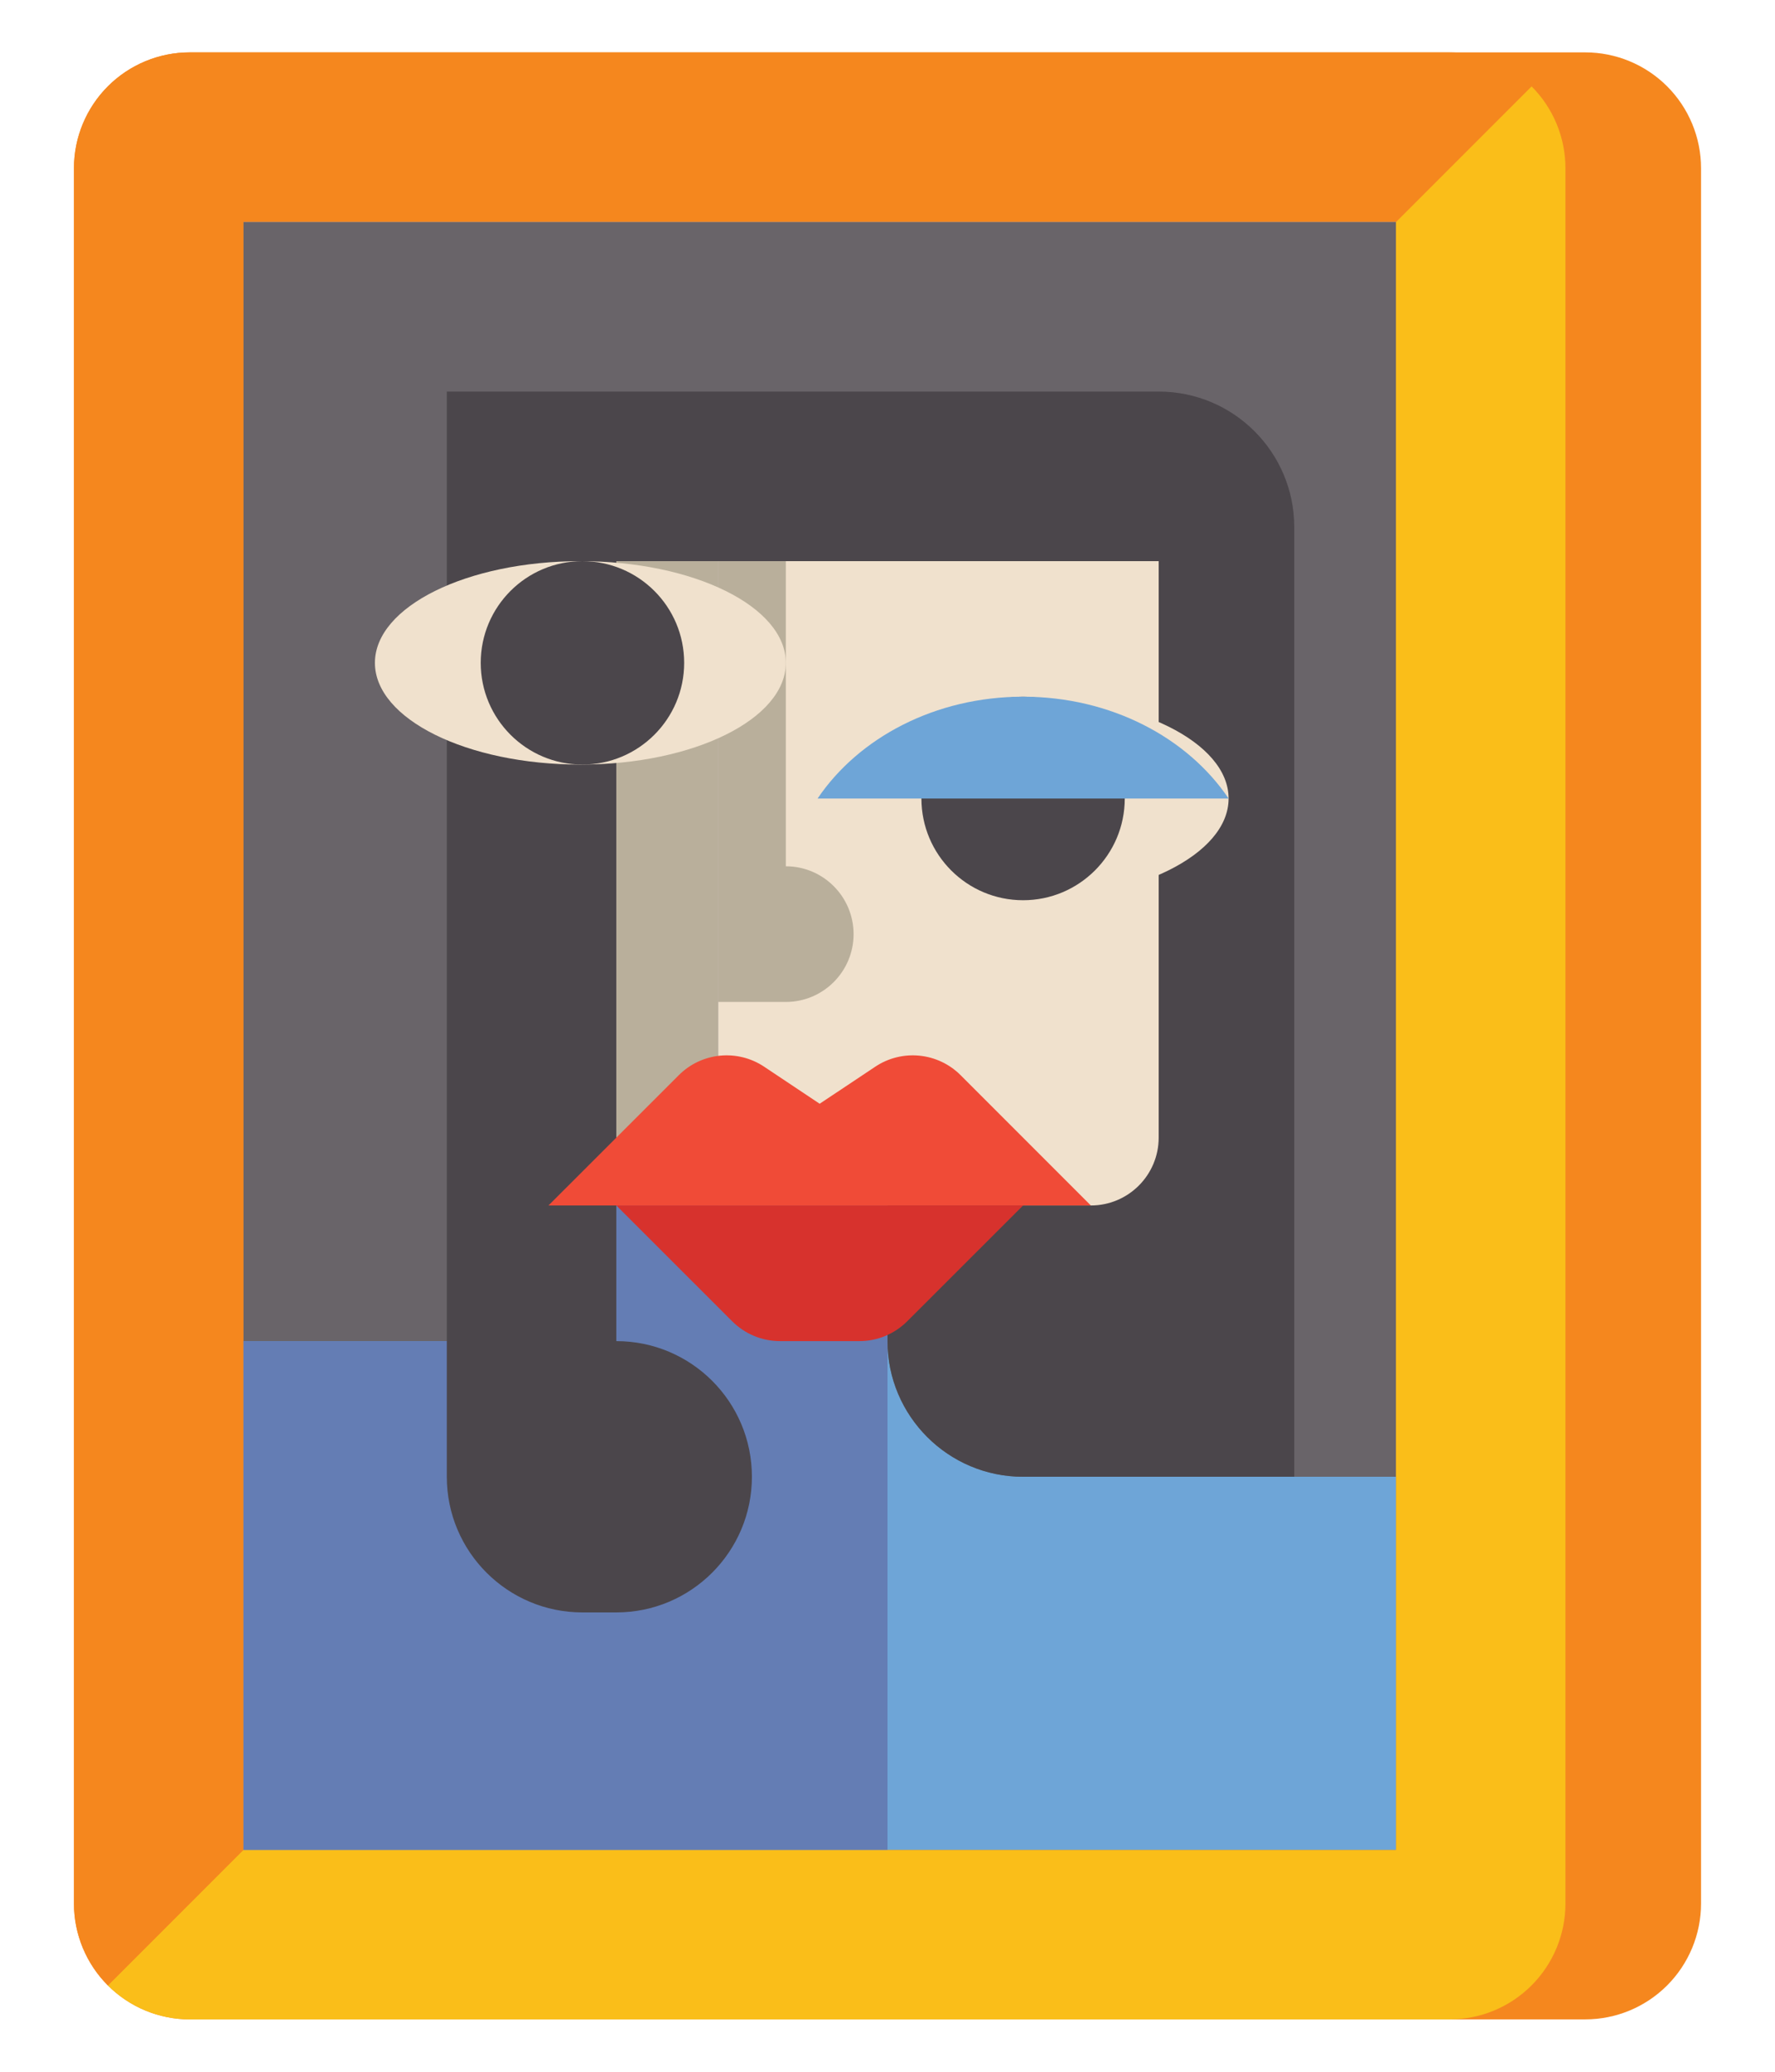 <svg width="18" height="21" viewBox="0 0 18 21" fill="none" xmlns="http://www.w3.org/2000/svg">
<path d="M16.906 0.875C16.686 0.655 16.388 0.531 16.076 0.531H1.924C1.612 0.531 1.314 0.655 1.094 0.875C0.874 1.095 0.75 1.394 0.75 1.705V19.295C0.75 19.606 0.874 19.905 1.094 20.125C1.314 20.345 1.612 20.469 1.924 20.469H16.076C16.388 20.469 16.686 20.345 16.906 20.125C17.126 19.905 17.25 19.606 17.25 19.295V1.705C17.25 1.394 17.126 1.095 16.906 0.875ZM14.156 18.75H2.469V2.25H14.156V18.75Z" fill="#F5871E"/>
<path d="M14.156 2.25L15.531 0.875C15.751 1.095 15.875 1.394 15.875 1.705V19.295C15.875 19.606 15.751 19.905 15.531 20.125C15.311 20.345 15.013 20.469 14.701 20.469H1.924C1.612 20.469 1.314 20.345 1.094 20.125L2.469 18.75H14.156V2.25Z" fill="#FABE19"/>
<path d="M2.469 18.75L1.094 20.125C0.874 19.905 0.75 19.606 0.75 19.295V1.705C0.75 1.394 0.874 1.095 1.094 0.875C1.314 0.655 1.612 0.531 1.924 0.531H14.701C15.013 0.531 15.311 0.655 15.531 0.875L14.156 2.25H2.469V18.75Z" fill="#F5871E"/>
<path d="M2.469 2.25H14.156V18.75H2.469V2.25Z" fill="#696469"/>
<path d="M10.375 14.969H14.156V18.75H2.469V13.594H4.875C5.634 13.594 6.25 12.978 6.25 12.219H9V13.594C9 14.353 9.616 14.969 10.375 14.969Z" fill="#6EA5D7"/>
<path d="M9 12.219H6.25C6.25 12.978 5.634 13.594 4.875 13.594H2.469V18.75H9V12.219Z" fill="#647DB4"/>
<path d="M11.75 3.969H4.531V14.969C4.531 15.728 5.147 16.344 5.906 16.344H6.25C7.009 16.344 7.625 15.728 7.625 14.969C7.625 14.209 7.009 13.594 6.25 13.594V5.688H9V13.594C9 14.353 9.616 14.969 10.375 14.969H13.125V5.344C13.125 4.584 12.509 3.969 11.75 3.969Z" fill="#4B464B"/>
<path d="M11.75 5.688H7.281V12.219H11.062C11.442 12.219 11.75 11.911 11.75 11.531V5.688Z" fill="#F0E1CD"/>
<path d="M6.25 5.688H7.281V12.219H6.25V5.688Z" fill="#B9AF9B"/>
<path d="M5.562 12.219L6.883 10.899C7.114 10.667 7.478 10.631 7.75 10.813L8.312 11.188L8.875 10.813C9.147 10.631 9.511 10.667 9.742 10.899L11.062 12.219H5.562Z" fill="#F04B37"/>
<path d="M6.25 12.219L7.424 13.392C7.553 13.521 7.727 13.594 7.91 13.594H8.715C8.898 13.594 9.072 13.521 9.201 13.392L10.375 12.219H6.25Z" fill="#D7322D"/>
<path d="M7.969 8.781V5.688H7.281V10.156H7.969C8.348 10.156 8.656 9.848 8.656 9.469C8.656 9.089 8.348 8.781 7.969 8.781Z" fill="#B9AF9B"/>
<path d="M10.375 9.125C11.526 9.125 12.459 8.663 12.459 8.094C12.459 7.524 11.526 7.062 10.375 7.062C9.224 7.062 8.291 7.524 8.291 8.094C8.291 8.663 9.224 9.125 10.375 9.125Z" fill="#F0E1CD"/>
<path d="M5.885 7.75C7.036 7.75 7.969 7.288 7.969 6.719C7.969 6.149 7.036 5.688 5.885 5.688C4.735 5.688 3.802 6.149 3.802 6.719C3.802 7.288 4.735 7.75 5.885 7.75Z" fill="#F0E1CD"/>
<path d="M5.906 7.75C6.476 7.75 6.938 7.288 6.938 6.719C6.938 6.149 6.476 5.688 5.906 5.688C5.337 5.688 4.875 6.149 4.875 6.719C4.875 7.288 5.337 7.75 5.906 7.75Z" fill="#4B464B"/>
<path d="M10.375 9.125C10.944 9.125 11.406 8.663 11.406 8.094C11.406 7.524 10.944 7.062 10.375 7.062C9.805 7.062 9.344 7.524 9.344 8.094C9.344 8.663 9.805 9.125 10.375 9.125Z" fill="#4B464B"/>
<path d="M10.375 7.062C9.485 7.062 8.708 7.477 8.291 8.094H12.459C12.043 7.477 11.265 7.062 10.375 7.062Z" fill="#6EA5D7"/>
</svg>
